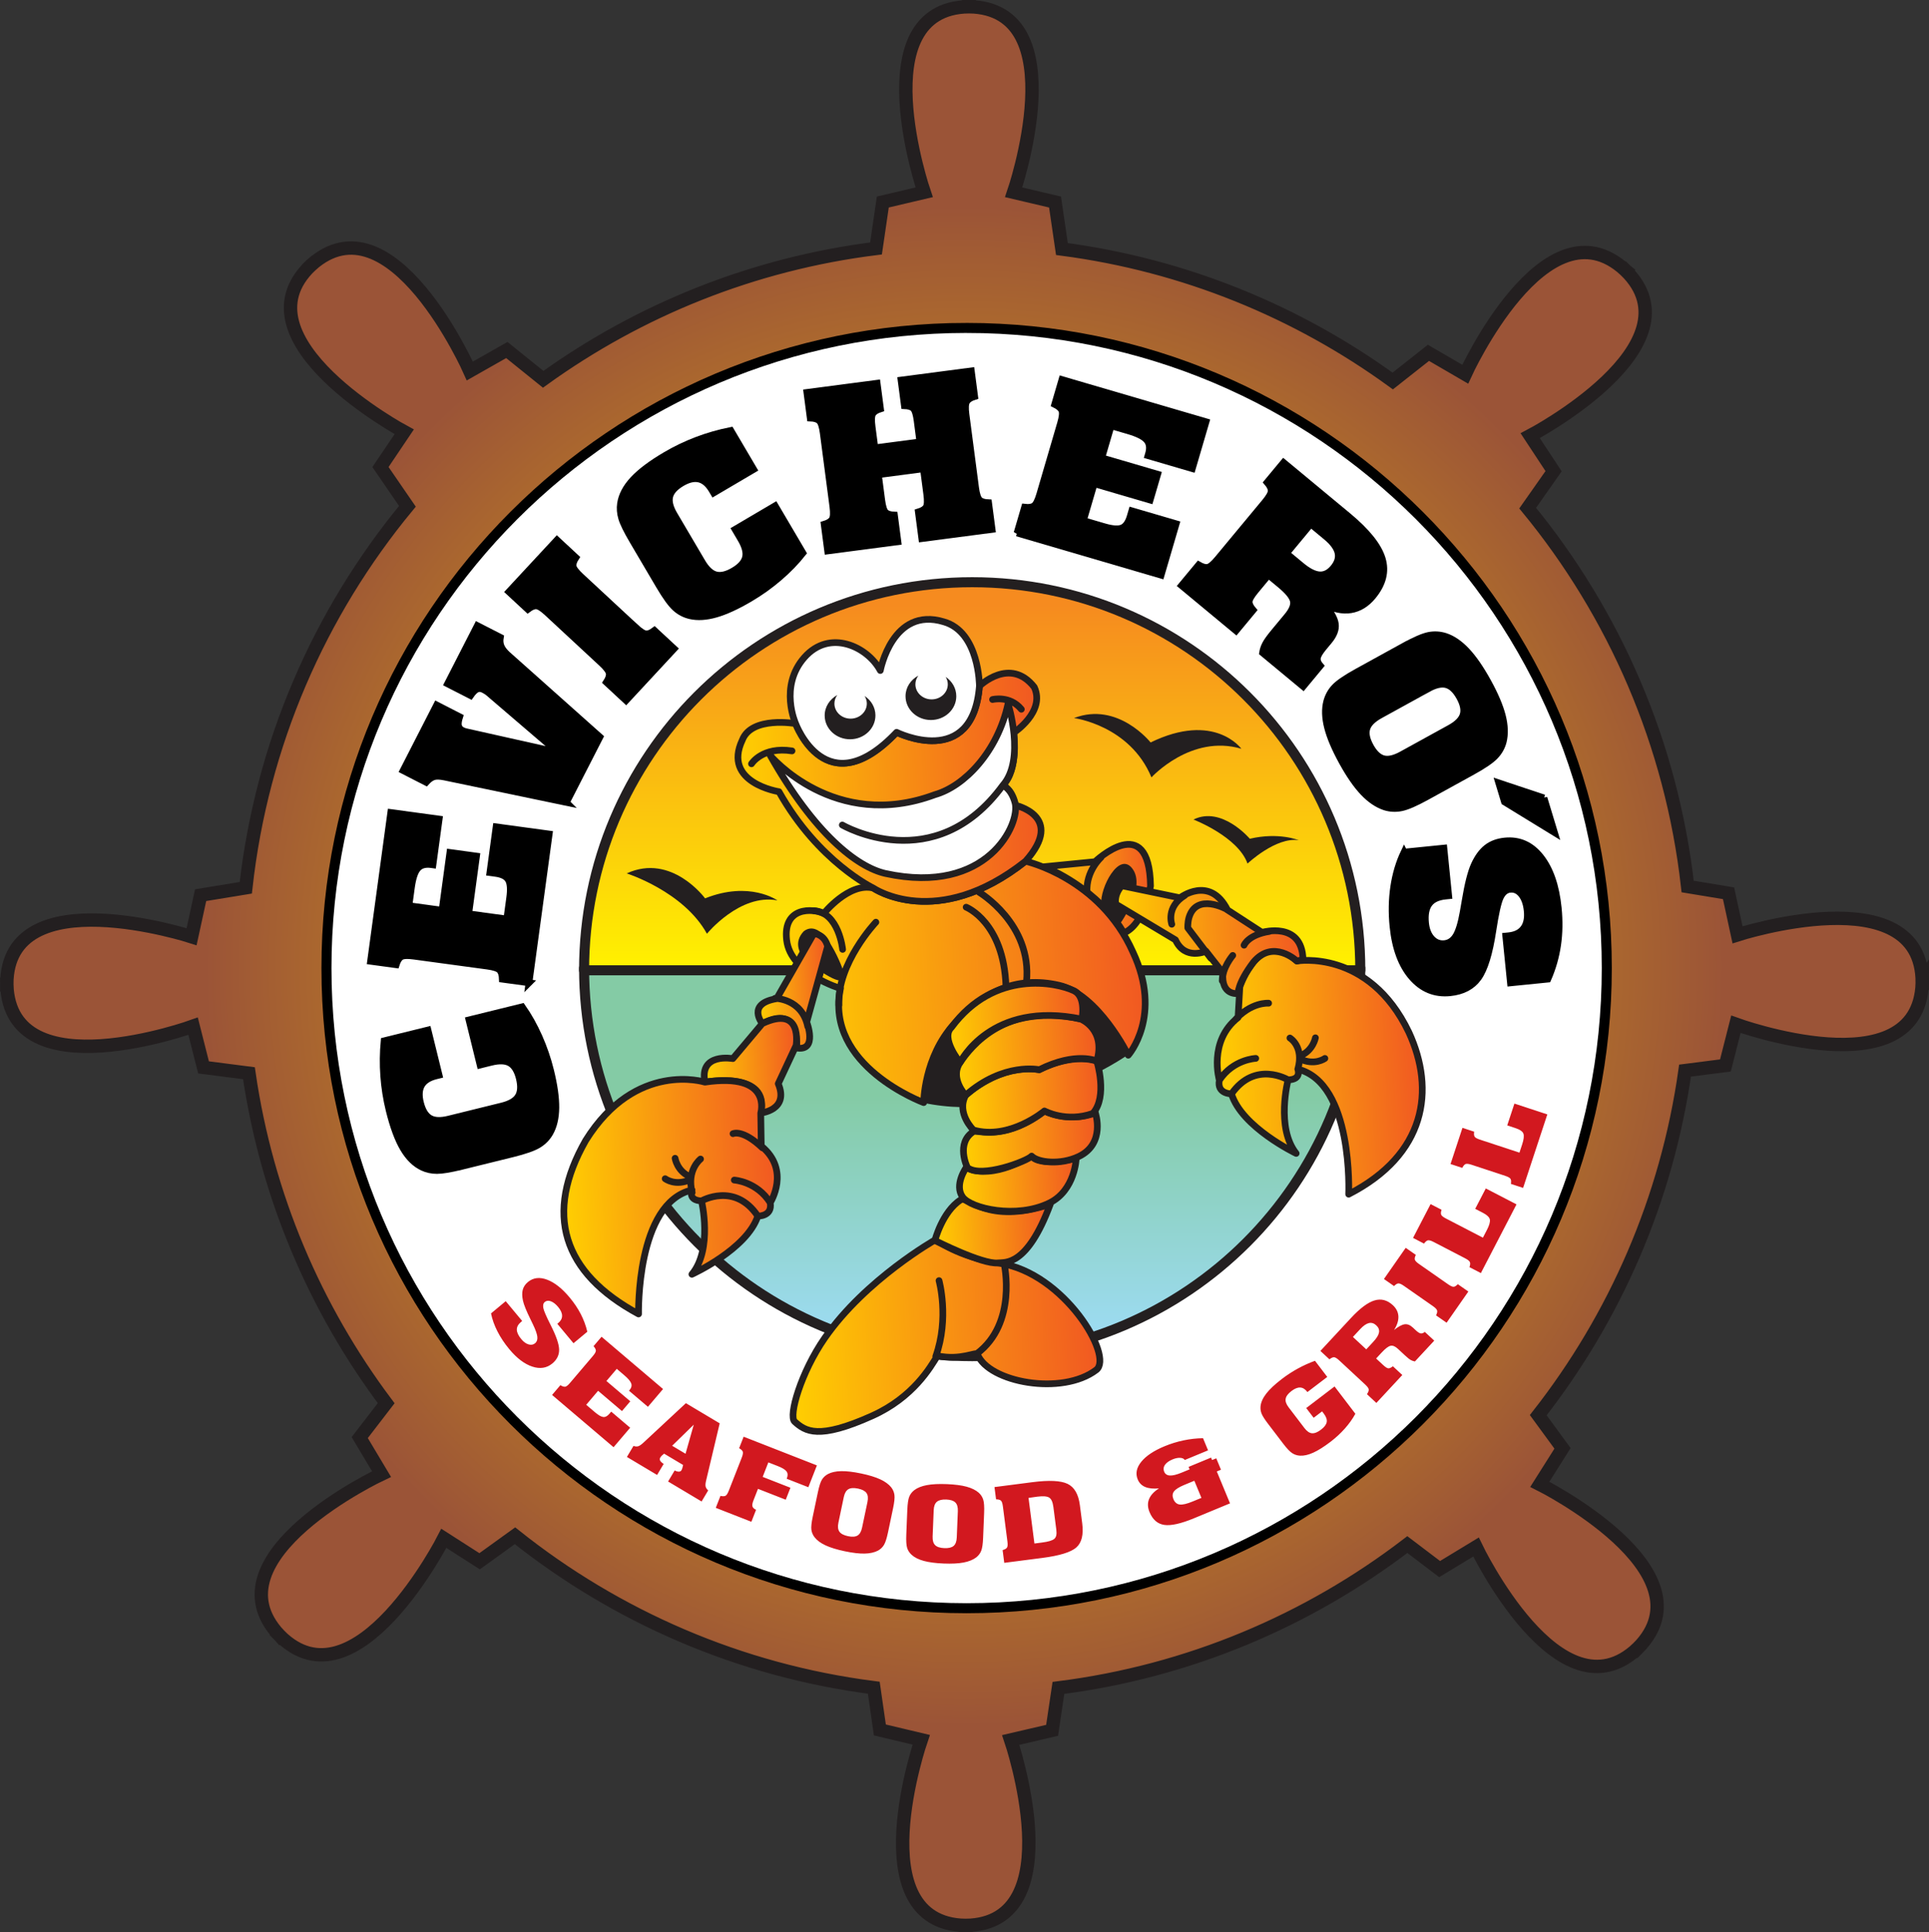 <svg xmlns="http://www.w3.org/2000/svg" xmlns:xlink="http://www.w3.org/1999/xlink" width="399.313" height="400.008"><rect width="100%" height="100%" fill="#333333" stroke="none"/><defs><radialGradient fx="0" fy="0" cx="0" cy="0" r="1" gradientUnits="userSpaceOnUse" gradientTransform="matrix(258.85 0 0 -258.85 393.44 302.54)" spreadMethod="pad" id="a"><stop offset="0" stop-color="#ffcf01"/><stop offset=".797" stop-color="#9b5437"/><stop offset=".797" stop-color="#9b5437"/><stop offset="1" stop-color="#9b5437"/></radialGradient><linearGradient x2="1" gradientUnits="userSpaceOnUse" gradientTransform="matrix(0 104.8 104.8 0 395.51 197.21)" id="b"><stop offset="0" stop-color="#9fddf9"/><stop offset=".67" stop-color="#84cba5"/><stop offset="1" stop-color="#84cba5"/></linearGradient><linearGradient x2="1" gradientUnits="userSpaceOnUse" gradientTransform="matrix(0 104.8 104.8 0 395.51 301.41)" id="c"><stop offset="0" stop-color="#fff200"/><stop offset=".94" stop-color="#f68b1f"/><stop offset="1" stop-color="#f68b1f"/></linearGradient><linearGradient x2="1" gradientUnits="userSpaceOnUse" gradientTransform="matrix(95.7 5.14 5.14 -95.7 346.13 295.59)" id="d"><stop offset="0" stop-color="#ffcf01"/><stop offset="1" stop-color="#f15822"/></linearGradient><linearGradient x2="1" gradientUnits="userSpaceOnUse" gradientTransform="matrix(81.32 4.37 4.37 -81.32 332.86 347.54)" id="e"><stop offset="0" stop-color="#ffcf01"/><stop offset="1" stop-color="#f15822"/></linearGradient><linearGradient x2="1" gradientUnits="userSpaceOnUse" gradientTransform="matrix(19.72 1.06 1.06 -19.72 337.39 295.12)" id="f"><stop offset="0" stop-color="#ffcf01"/><stop offset="1" stop-color="#f15822"/></linearGradient><linearGradient x2="1" gradientUnits="userSpaceOnUse" gradientTransform="matrix(25.43 1.36 1.36 -25.43 323.05 274.67)" id="g"><stop offset="0" stop-color="#ffcf01"/><stop offset="1" stop-color="#f15822"/></linearGradient><linearGradient x2="1" gradientUnits="userSpaceOnUse" gradientTransform="matrix(58 3.1 3.1 -58 285.06 238.89)" id="h"><stop offset="0" stop-color="#ffcf01"/><stop offset="1" stop-color="#f15822"/></linearGradient><linearGradient x2="1" gradientUnits="userSpaceOnUse" gradientTransform="scale(55) rotate(3.07 -88.21 159.08)" id="i"><stop offset="0" stop-color="#ffcf01"/><stop offset="1" stop-color="#f15822"/></linearGradient><linearGradient x2="1" gradientUnits="userSpaceOnUse" gradientTransform="matrix(28.3 1.52 1.52 -28.3 415.4 322.28)" id="j"><stop offset="0" stop-color="#ffcf01"/><stop offset="1" stop-color="#f15822"/></linearGradient><linearGradient x2="1" gradientUnits="userSpaceOnUse" gradientTransform="matrix(49.67 2.67 2.67 -49.67 434.79 308.79)" id="k"><stop offset="0" stop-color="#ffcf01"/><stop offset="1" stop-color="#f15822"/></linearGradient><linearGradient x2="1" gradientUnits="userSpaceOnUse" gradientTransform="matrix(83.43 4.48 4.48 -83.43 346.03 201.5)" id="l"><stop offset="0" stop-color="#ffcf01"/><stop offset="1" stop-color="#f15822"/></linearGradient><linearGradient x2="1" gradientUnits="userSpaceOnUse" gradientTransform="matrix(31.6 1.7 1.7 -31.6 385.34 230.31)" id="m"><stop offset="0" stop-color="#ffcf01"/><stop offset="1" stop-color="#f15822"/></linearGradient><linearGradient x2="1" gradientUnits="userSpaceOnUse" gradientTransform="matrix(31.84 1.7 1.7 -31.84 392.07 242.94)" id="n"><stop offset="0" stop-color="#ffcf01"/><stop offset="1" stop-color="#f15822"/></linearGradient><linearGradient x2="1" gradientUnits="userSpaceOnUse" gradientTransform="matrix(36.43 1.96 1.96 -36.43 393.04 254.57)" id="o"><stop offset="0" stop-color="#ffcf01"/><stop offset="1" stop-color="#f15822"/></linearGradient><linearGradient x2="1" gradientUnits="userSpaceOnUse" gradientTransform="matrix(37.48 2 2 -37.48 392.84 266.55)" id="p"><stop offset="0" stop-color="#ffcf01"/><stop offset="1" stop-color="#f15822"/></linearGradient><linearGradient x2="1" gradientUnits="userSpaceOnUse" gradientTransform="matrix(38.74 2.08 2.08 -38.74 391.02 277.78)" id="q"><stop offset="0" stop-color="#ffcf01"/><stop offset="1" stop-color="#f15822"/></linearGradient><linearGradient x2="1" gradientUnits="userSpaceOnUse" gradientTransform="matrix(36.7 1.97 1.97 -36.7 388.81 286.5)" id="r"><stop offset="0" stop-color="#ffcf01"/><stop offset="1" stop-color="#f15822"/></linearGradient><radialGradient xlink:href="#a" id="s" gradientUnits="userSpaceOnUse" gradientTransform="matrix(158.75 0 0 -158.75 292.73 201.66)" spreadMethod="pad" cx="0" cy="0" fx="0" fy="0" r="1"/><linearGradient xlink:href="#b" id="t" gradientUnits="userSpaceOnUse" gradientTransform="matrix(0 64.27 64.27 0 294 137.06)" x2="1"/><linearGradient xlink:href="#c" id="u" gradientUnits="userSpaceOnUse" gradientTransform="matrix(0 64.27 64.27 0 294 200.96)" x2="1"/><linearGradient xlink:href="#d" id="v" gradientUnits="userSpaceOnUse" gradientTransform="matrix(58.7 3.15 3.15 -58.7 263.71 197.4)" x2="1"/><linearGradient xlink:href="#e" id="w" gradientUnits="userSpaceOnUse" gradientTransform="matrix(49.88 2.68 2.68 -49.88 255.57 229.25)" x2="1"/><linearGradient xlink:href="#f" id="x" gradientUnits="userSpaceOnUse" gradientTransform="matrix(12.1 .65 .65 -12.1 258.35 197.1)" x2="1"/><linearGradient xlink:href="#g" id="y" gradientUnits="userSpaceOnUse" gradientTransform="matrix(15.6 .84 .84 -15.6 249.56 184.56)" x2="1"/><linearGradient xlink:href="#h" id="z" gradientUnits="userSpaceOnUse" gradientTransform="matrix(35.58 1.9 1.9 -35.58 226.26 162.62)" x2="1"/><linearGradient xlink:href="#i" id="A" gradientUnits="userSpaceOnUse" gradientTransform="matrix(33.67 1.8 1.8 -33.67 334.69 183.25)" x2="1"/><linearGradient xlink:href="#j" id="B" gradientUnits="userSpaceOnUse" gradientTransform="matrix(17.36 .93 .93 -17.36 306.2 213.76)" x2="1"/><linearGradient xlink:href="#k" id="C" gradientUnits="userSpaceOnUse" gradientTransform="matrix(30.46 1.63 1.63 -30.46 318.09 205.49)" x2="1"/><linearGradient xlink:href="#l" id="D" gradientUnits="userSpaceOnUse" gradientTransform="matrix(51.17 2.75 2.75 -51.17 263.66 139.69)" x2="1"/><linearGradient xlink:href="#m" id="E" gradientUnits="userSpaceOnUse" gradientTransform="matrix(19.37 1.04 1.04 -19.37 287.76 157.36)" x2="1"/><linearGradient xlink:href="#n" id="F" gradientUnits="userSpaceOnUse" gradientTransform="matrix(19.53 1.05 1.05 -19.53 291.89 165.1)" x2="1"/><linearGradient xlink:href="#o" id="G" gradientUnits="userSpaceOnUse" gradientTransform="matrix(22.35 1.2 1.2 -22.35 292.48 172.24)" x2="1"/><linearGradient xlink:href="#p" id="H" gradientUnits="userSpaceOnUse" gradientTransform="matrix(23 1.23 1.23 -23 292.37 179.58)" x2="1"/><linearGradient xlink:href="#q" id="I" gradientUnits="userSpaceOnUse" gradientTransform="matrix(23.76 1.28 1.28 -23.76 291.25 186.47)" x2="1"/><linearGradient xlink:href="#r" id="J" gradientUnits="userSpaceOnUse" gradientTransform="matrix(22.5 1.2 1.2 -22.5 289.89 191.81)" x2="1"/></defs><path d="M293.46 360.546c-.018 0-.034.003-.05.003v-.008c-17.797-.32-7.36-30.734-7.36-30.734l-6.853-1.612-1.125-7.69c-20.405-2.547-39.217-10.213-55.118-21.67l-6.02 4.85-6.124-3.475s-13.012 29.407-26.286 17.545l-.004.006c-.013-.01-.02-.024-.034-.036-.012-.01-.027-.02-.038-.032l.004-.004c-12.84-12.327 15.49-27.546 15.49-27.546l-3.932-5.84 4.463-6.496c-14.518-17.56-24.132-39.317-26.765-63.18l-7.48-1.223-1.498-6.88s-30.586 9.923-30.604-7.878h-.007c0-.018.003-.032.003-.05l-.002-.05h.008c.618-17.788 30.853-6.837 30.853-6.837l1.727-6.825 7.52-.97c2.944-20.304 10.96-38.962 22.73-54.646l-4.382-5.696 3.612-6.042s-29.103-13.676-16.943-26.677l-.006-.004c.013-.013.025-.02.038-.032l.032-.04.005.005c12.616-12.556 27.188 16.108 27.188 16.108l5.927-3.797 5.857 4.224c16.742-13.346 37.123-22.316 59.418-25.17l1.01-6.993 6.85-1.628s-10.505-30.39 7.293-30.748v-.008c.017 0 .03.005.05.005.016 0 .032-.004.05-.004v.008c17.797.28 7.424 30.717 7.424 30.717l6.854 1.597 1.045 7.03c21.562 2.716 41.34 11.154 57.78 23.736l5.352-4.058 6.017 3.654s13.876-29.01 26.792-16.763l.005-.004c.013.013.02.025.033.037.01.012.027.02.038.033l-.004.004c12.47 12.702-16.297 27.08-16.297 27.08l3.76 5.95-4.02 5.496c12.686 16.193 21.298 35.73 24.312 57.064l6.683.854 1.737 6.825s30.22-10.99 30.862 6.797h.007c0 .018-.003.034-.002.05 0 .017.003.033.003.05h-.005c.006 17.798-30.593 7.918-30.593 7.918l-1.488 6.88-6.772 1.12c-2.65 23.642-12.157 45.212-26.495 62.666l4.293 6.11-3.87 5.882s28.485 14.92 15.776 27.383l.004.006c-.014.01-.025.02-.038.032-.012.012-.022.025-.034.036l-.006-.004c-13.147 12-26.467-17.268-26.467-17.268l-6.086 3.538-5.916-4.665c-15.794 11.477-34.49 19.2-54.785 21.86l-1.14 7.782-6.853 1.612s10.438 30.415-7.36 30.733v.007l-.048-.003" fill="url(#s)" transform="matrix(1.25 0 0 -1.25 -166.25 452.07)"/><path d="M397.926 203.42h-.008c.008-22.25-38.242-9.9-38.242-9.9l-1.86-8.6-8.463-1.398c-3.315-29.554-15.198-56.516-33.12-78.333l5.366-7.64-4.84-7.352s35.607-18.65 19.723-34.23l.005-.005c-.017-.014-.032-.025-.048-.04s-.027-.03-.043-.046l-.007.005c-16.433-14.998-33.084 21.586-33.084 21.586l-7.607-4.423-7.394 5.83c-19.744-14.344-43.115-24-68.482-27.322l-1.424-9.73-8.566-2.014s13.048-38.02-9.2-38.418v-.01c-.02 0-.04.005-.06.005-.022 0-.04-.004-.063-.004v.01c-22.245.397-9.198 38.416-9.198 38.416l-8.566 2.014-1.406 9.612c-25.507 3.185-49.023 12.768-68.898 27.09l-7.525-6.065-7.656 4.345s-16.264-36.757-32.855-21.93l-.005-.006c-.016.014-.027.03-.044.044-.015.014-.032.025-.047.04l.004.005c-16.05 15.41 19.36 34.432 19.36 34.432l-4.914 7.3 5.58 8.12c-18.147 21.95-30.164 49.146-33.456 78.974l-9.35 1.53-1.872 8.6s-38.234-12.404-38.256 9.847h-.01c0 .022.006.04.006.062.002.02-.002.042-.002.062h.01c.77 22.237 38.565 8.55 38.565 8.55l2.158 8.53 9.4 1.21c3.68 25.38 13.7 48.704 28.41 68.308l-5.476 7.12 4.515 7.555s-36.378 17.095-21.178 33.346l-.007.006c.016.016.032.026.047.04.013.016.025.033.04.05l.007-.007c15.77 15.695 33.986-20.136 33.986-20.136l7.407 4.747 7.322-5.28c20.927 16.683 46.402 27.895 74.273 31.462l1.26 8.742 8.563 2.034s-13.13 37.99 9.118 38.436v.01c.022 0 .04-.006.062-.006.02 0 .042.006.062.006v-.01c22.248-.35 9.282-38.396 9.282-38.396l8.567-1.995 1.308-8.785c26.954-3.398 51.677-13.943 72.225-29.672l6.69 5.073 7.523-4.568s17.345 36.263 33.492 20.952l.005.006c.016-.016.026-.03.042-.046.014-.015.032-.027.046-.042l-.004-.005c15.588-15.878-20.37-33.847-20.37-33.847l4.7-7.44-5.026-6.87c15.86-20.242 26.623-44.66 30.39-71.33l8.356-1.068 2.17-8.53s37.777 13.74 38.58-8.496h.008c0-.022-.004-.042-.003-.062 0-.02.005-.042.005-.062z" fill="none" stroke="#231f20" stroke-width="2.77"/><path d="M200.094 67.887c-73.188 0-132.516 59.328-132.516 132.516 0 73.188 59.328 132.518 132.516 132.518 73.188 0 132.517-59.33 132.517-132.517 0-73.188-59.328-132.516-132.516-132.516" fill="#fff"/><path d="M200.094 67.887c-73.188 0-132.516 59.328-132.516 132.516 0 73.188 59.328 132.518 132.516 132.518 73.188 0 132.517-59.33 132.517-132.517 0-73.188-59.328-132.516-132.516-132.516z" fill="none" stroke="#000" stroke-width="2.077"/><path d="M101.642 271.898l3.043-2.533 3.41 4.098-.24.2c-.59.49-.88 1.026-.868 1.604.013.578.32 1.23.926 1.957.472.567.97.928 1.498 1.085.528.155.98.077 1.358-.238.367-.306.52-.75.463-1.328-.058-.58-.36-1.434-.902-2.564-.12-.252-.294-.613-.524-1.084-.843-1.705-1.36-2.986-1.55-3.842-.19-.882-.207-1.628-.046-2.242.16-.614.518-1.15 1.072-1.613 1.092-.908 2.413-1.072 3.964-.49 1.552.58 3.116 1.817 4.69 3.71.925 1.11 1.688 2.25 2.29 3.418.603 1.167 1.053 2.385 1.35 3.652l-2.86 2.38-3.35-4.026.217-.18c.522-.434.78-.932.772-1.494-.007-.56-.277-1.16-.81-1.8-.498-.6-1-.992-1.504-1.18-.503-.19-.926-.143-1.267.14-.318.267-.418.69-.298 1.273s.617 1.735 1.49 3.456c1.15 2.258 1.742 3.955 1.777 5.09.032 1.134-.435 2.105-1.404 2.91-1.156.963-2.54 1.18-4.153.648-1.613-.53-3.2-1.733-4.762-3.61-.99-1.19-1.805-2.415-2.446-3.672-.642-1.257-1.086-2.5-1.332-3.728M114.28 288.777l1.723-2.027c.402.25.73.358.983.325.254-.035.59-.296 1.007-.788l4.737-5.574c.418-.49.623-.864.616-1.12-.008-.256-.167-.563-.48-.918l1.657-1.947 12.73 10.82-3.13 3.682-3.917-3.33.108-.128c.394-.464.512-.924.352-1.377-.16-.453-.643-1.024-1.45-1.71l-1.545-1.313-2.14 2.517 4.942 4.2-1.723 2.026-4.94-4.2-2.464 2.898 1.83 1.555c.703.598 1.27.923 1.697.972.428.05.856-.175 1.282-.676l.37-.436 3.918 3.332-3.432 4.037-12.73-10.823zM139.138 299.296l2.77 1.653 1.706-6.025-4.476 4.37zm-9.365 2.316l1.362-2.286c.36.127.68.15.964.073.28-.078.654-.334 1.118-.766l8.764-8.155 7 4.173-2.845 11.986c-.11.49-.13.868-.058 1.132.07.265.243.523.517.775l-1.362 2.285-6.935-4.136 1.362-2.284c.323.168.61.25.86.246.25-.003.43-.098.54-.282.03-.048.06-.11.09-.182.033-.074.063-.154.092-.243l.166-.674-3.936-2.346-.482.414c-.075.084-.136.154-.182.212-.046.057-.085.112-.116.166-.136.226-.147.444-.038.656.11.21.354.436.73.677l-1.362 2.285-6.25-3.728zM148.17 312.145l.97-2.476c.46.104.805.1 1.034-.015.23-.114.46-.472.696-1.072l2.667-6.81c.236-.6.308-1.02.218-1.262-.09-.238-.34-.475-.75-.71l.932-2.38 15.166 5.94-1.77 4.518-4.484-1.756.05-.136c.218-.555.188-1.017-.09-1.387-.28-.37-.875-.734-1.784-1.09l-1.974-.772-1.175 3 5.747 2.25-.97 2.477-5.747-2.252-.928 2.37c-.23.588-.302 1.016-.21 1.286.088.268.336.497.742.686l-.97 2.477-7.373-2.888zM174.67 309.908l-1.115 5.31c-.17.81-.1 1.435.212 1.87.312.433.906.74 1.78.925.855.18 1.51.135 1.964-.134.455-.27.77-.814.942-1.634l1.115-5.308c.17-.815.103-1.436-.205-1.865-.31-.43-.89-.734-1.744-.913-.875-.185-1.542-.14-2.002.13-.46.273-.776.812-.945 1.618m-5.363-1c.263-1.253.543-2.122.84-2.605.3-.482.71-.866 1.24-1.152.716-.378 1.63-.58 2.745-.6 1.114-.02 2.495.142 4.142.488 1.627.342 2.94.743 3.935 1.204.997.46 1.756 1.015 2.28 1.663.366.474.587 1 .663 1.578.075.578-.017 1.478-.273 2.698l-1.064 5.065c-.258 1.227-.537 2.09-.838 2.585-.3.496-.715.887-1.242 1.173-.74.382-1.657.585-2.756.61-1.1.023-2.46-.136-4.088-.477-1.647-.347-2.977-.754-3.99-1.22-1.01-.47-1.766-1.023-2.27-1.667-.366-.474-.59-.99-.67-1.55-.078-.557.015-1.467.28-2.727l1.065-5.065zM193.28 312.638l-.22 5.42c-.034.83.14 1.434.52 1.81.38.376 1.015.58 1.908.618.872.035 1.51-.117 1.914-.457.404-.343.622-.93.657-1.77l.22-5.42c.032-.83-.14-1.43-.513-1.803-.375-.372-1-.576-1.87-.612-.893-.036-1.545.12-1.954.462-.41.344-.63.928-.664 1.75m-5.457-.095c.053-1.28.185-2.184.4-2.71.213-.524.556-.97 1.03-1.34.643-.494 1.512-.844 2.607-1.048 1.095-.206 2.483-.274 4.165-.206 1.662.068 3.022.246 4.08.535 1.06.29 1.902.71 2.524 1.262.44.406.746.888.916 1.447.17.557.228 1.46.178 2.705l-.21 5.17c-.05 1.254-.183 2.15-.397 2.69-.214.538-.558.992-1.03 1.36-.665.5-1.538.853-2.617 1.06-1.08.205-2.45.273-4.112.207-1.68-.068-3.06-.25-4.135-.542-1.074-.294-1.912-.716-2.514-1.267-.443-.407-.75-.878-.92-1.416-.17-.538-.228-1.45-.177-2.737l.21-5.17zM214.13 319.53l1.59-.207c1.29-.165 2.13-.417 2.528-.755.397-.338.536-.956.42-1.856l-.61-4.73c-.135-1.045-.43-1.7-.89-1.97s-1.256-.33-2.39-.185l-.31.04-1.558.223 1.22 9.44zm1.58 2.99l-7.822 1.01-.34-2.638c.455-.128.754-.297.9-.51.146-.21.177-.635.095-1.274l-.937-7.254c-.082-.64-.22-1.042-.415-1.21-.194-.167-.527-.255-1-.263l-.327-2.534 7.822-1.01c3.483-.45 5.923-.333 7.32.348 1.4.683 2.243 2.147 2.532 4.394l.485 3.75c.306 2.364-.102 4.037-1.22 5.02-1.122.983-3.485 1.707-7.092 2.172M248.7 310.08l-1.467-3.542-2.06.852c-1.104.457-1.823.91-2.154 1.36-.333.447-.37.98-.113 1.602.273.66.706 1.027 1.3 1.103.595.078 1.502-.137 2.72-.642l1.772-.733zm5.92 1.137l-7.433 3.077c-2.727 1.128-4.784 1.59-6.173 1.386-1.39-.205-2.41-1.09-3.058-2.66-.394-.954-.43-1.84-.106-2.66.324-.82 1.01-1.568 2.058-2.242-1.17.11-2.118.012-2.847-.294-.727-.306-1.242-.824-1.544-1.554-.503-1.216-.26-2.435.73-3.658.988-1.223 2.6-2.298 4.838-3.224 1.258-.52 2.56-.922 3.905-1.206 1.343-.283 2.692-.434 4.045-.454l1.04 2.516-4.823 1.996c-.17-.274-.49-.423-.954-.45-.466-.023-.986.084-1.562.322-.75.31-1.278.69-1.59 1.136-.31.447-.36.916-.158 1.41.207.498.604.764 1.19.795.587.03 1.412-.175 2.48-.616l1.597-.66-.21-.51 4.65-1.926.21.51.866-.358.978 2.362-.864.358 2.735 6.605zM262.48 294.735c-.69-.91-1.133-1.604-1.324-2.087-.19-.48-.265-.968-.223-1.462.072-.865.468-1.76 1.185-2.687.72-.927 1.817-1.954 3.298-3.08 1.033-.788 2.116-1.492 3.25-2.112 1.135-.62 2.315-1.154 3.542-1.602l2.544 3.34-4.116 3.136-.05-.067c-.428-.56-.91-.855-1.445-.878-.532-.025-1.13.216-1.79.72-.712.54-1.116 1.075-1.21 1.6-.097.527.105 1.117.605 1.773l3.287 4.314c.504.662 1.022 1.016 1.554 1.063.532.047 1.155-.2 1.865-.742.696-.53 1.09-1.054 1.184-1.573.093-.52-.114-1.113-.622-1.78l-.334-.438-1.748 1.33-1.537-2.015 5.865-4.47 4.307 5.654c-.578 1.06-1.307 2.082-2.187 3.07-.88.99-1.878 1.91-2.993 2.76-1.34 1.02-2.516 1.76-3.53 2.22-1.016.458-1.93.668-2.746.627-.604-.036-1.15-.215-1.635-.536-.487-.322-1.106-.976-1.858-1.963l-3.136-4.115zM282.825 279.336l1.463-1.576c.687-.738 1.078-1.38 1.174-1.92.097-.542-.09-1.03-.563-1.47-.478-.443-.99-.6-1.53-.475-.544.127-1.145.544-1.803 1.252l-1.506 1.622 2.765 2.566zm3.502 3.253c.482.447.847.673 1.095.676.247.002.552-.14.913-.428l1.95 1.81-5.368 5.78-1.948-1.81c.266-.39.39-.713.366-.968-.023-.255-.27-.603-.743-1.04l-5.36-4.98c-.47-.438-.836-.66-1.092-.663-.255-.004-.568.142-.937.437l-1.873-1.74 6.343-6.83c1.86-2 3.48-3.21 4.858-3.624 1.378-.415 2.65-.082 3.81.997.716.665 1.094 1.434 1.134 2.308.04.873-.262 1.813-.904 2.82.898-.712 1.63-1.108 2.193-1.187.565-.078 1.126.142 1.685.66l.624.58c.432.402.776.62 1.033.652.258.033.537-.072.84-.316l1.95 1.81-4 4.306c-.29-.044-.576-.14-.854-.294-.28-.152-.67-.463-1.172-.93l-1.485-1.378c-.573-.533-1.087-.745-1.544-.636-.456.108-1.062.57-1.818 1.385l-1.157 1.245 1.462 1.357zM299.76 265.863c.54.377.932.55 1.178.518.245-.03.525-.21.837-.536l2.182 1.522-4.504 6.455-2.182-1.52c.206-.416.28-.747.22-.997-.056-.25-.35-.56-.878-.927l-6-4.186c-.528-.37-.92-.537-1.174-.505-.254.03-.54.215-.86.55l-2.095-1.463 4.503-6.455 2.097 1.462c-.2.406-.27.73-.21.974.057.243.354.552.888.923l6 4.186zM313.925 249.323l-7.377 14.224-2.36-1.225c.152-.447.185-.79.094-1.03-.09-.24-.42-.508-.993-.804l-6.495-3.37c-.572-.296-.982-.412-1.23-.347-.247.065-.51.29-.787.672l-2.27-1.177 3.633-7 2.27 1.176c-.145.43-.173.763-.087 1.002.088.237.42.507.998.806l7.648 3.966.825-1.59c.49-.94.694-1.654.618-2.138-.075-.485-.57-.965-1.488-1.44l-1.55-.803 2.19-4.22 6.364 3.3zM320.303 230.7l-5.013 15.218-2.526-.833c.08-.466.056-.81-.07-1.03-.128-.225-.498-.436-1.11-.638l-6.948-2.29c-.61-.2-1.035-.25-1.27-.146-.233.104-.457.367-.67.79l-2.428-.8 2.468-7.49 2.428.8c-.074.445-.05.78.075 1 .123.222.494.434 1.113.638l8.18 2.694.562-1.702c.332-1.006.42-1.743.268-2.21-.153-.465-.72-.86-1.7-1.182l-1.658-.547 1.488-4.514 6.81 2.243z" fill="#d2181f"/><path d="M95.553 241.46c-2.323.572-4.022.856-5.098.853-1.076-.003-2.06-.213-2.955-.63-1.568-.728-2.91-2.04-4.027-3.935-1.116-1.894-2.088-4.52-2.917-7.88-.578-2.347-.954-4.722-1.13-7.128-.175-2.406-.146-4.832.087-7.278l9.08-2.238 2.303 9.346-.633.156c-1.464.36-2.46 1-2.988 1.916-.528.918-.607 2.126-.237 3.628.398 1.613 1.05 2.687 1.958 3.22.908.532 2.2.592 3.874.18l11.022-2.717c1.69-.416 2.812-1.072 3.368-1.965.556-.894.635-2.147.237-3.762-.388-1.576-1.032-2.627-1.93-3.15-.9-.527-2.2-.58-3.903-.16l-2.28.562-2.304-9.347 11.02-2.715c1.313 1.867 2.472 3.935 3.48 6.205 1.007 2.27 1.807 4.606 2.4 7.008.748 3.04 1.11 5.604 1.088 7.69-.023 2.086-.43 3.824-1.223 5.214-.584 1.02-1.39 1.84-2.417 2.462-1.026.622-2.813 1.246-5.36 1.874l-10.515 2.592z"/><path d="M95.553 241.46c-2.323.572-4.022.856-5.098.853-1.076-.003-2.06-.213-2.955-.63-1.568-.728-2.91-2.04-4.027-3.935-1.116-1.894-2.088-4.52-2.917-7.88-.578-2.347-.954-4.722-1.13-7.128-.175-2.406-.146-4.832.087-7.278l9.08-2.238 2.303 9.346-.633.156c-1.464.36-2.46 1-2.988 1.916-.528.918-.607 2.126-.237 3.628.398 1.613 1.05 2.687 1.958 3.22.908.532 2.2.592 3.874.18l11.022-2.717c1.69-.416 2.812-1.072 3.368-1.965.556-.894.635-2.147.237-3.762-.388-1.576-1.032-2.627-1.93-3.15-.9-.527-2.2-.58-3.903-.16l-2.28.562-2.304-9.347 11.02-2.715c1.313 1.867 2.472 3.935 3.48 6.205 1.007 2.27 1.807 4.606 2.4 7.008.748 3.04 1.11 5.604 1.088 7.69-.023 2.086-.43 3.824-1.223 5.214-.584 1.02-1.39 1.84-2.417 2.462-1.026.622-2.813 1.246-5.36 1.874l-10.515 2.592z" fill="none" stroke="#000" stroke-width="1.385"/><path d="M109.502 203.455l-5.516-.75c-.026-.882-.217-1.507-.568-1.877-.352-.37-1.196-.646-2.533-.827l-15.17-2.06c-1.335-.183-2.222-.142-2.66.12-.437.263-.787.815-1.048 1.658l-5.3-.72 4.186-30.8 10.02 1.362-1.29 9.48-.344-.046c-1.265-.17-2.2.092-2.808.79-.607.698-1.043 2.023-1.308 3.976l-.508 3.735 6.852.932 1.625-11.952 5.515.75-1.624 11.952 7.886 1.07.602-4.423c.232-1.705.144-2.92-.26-3.65-.407-.727-1.292-1.184-2.657-1.37l-1.185-.16 1.29-9.48 10.988 1.492-4.186 30.8z"/><path d="M109.502 203.455l-5.516-.75c-.026-.882-.217-1.507-.568-1.877-.352-.37-1.196-.646-2.533-.827l-15.17-2.06c-1.335-.183-2.222-.142-2.66.12-.437.263-.787.815-1.048 1.658l-5.3-.72 4.186-30.8 10.02 1.362-1.29 9.48-.344-.046c-1.265-.17-2.2.092-2.808.79-.607.698-1.043 2.023-1.308 3.976l-.508 3.735 6.852.932 1.625-11.952 5.515.75-1.624 11.952 7.886 1.07.602-4.423c.232-1.705.144-2.92-.26-3.65-.407-.727-1.292-1.184-2.657-1.37l-1.185-.16 1.29-9.48 10.988 1.492-4.186 30.8z" fill="none" stroke="#000" stroke-width="1.385"/><path d="M117.252 166.117l-25.19-5.247c-1-.21-1.76-.23-2.28-.06-.517.17-1.043.552-1.575 1.147l-4.762-2.438 6.953-13.575 4.76 2.438c-.253.782-.336 1.392-.25 1.826.086.435.355.767.807 1 .168.086.333.153.494.203.16.05.34.093.533.127l18.76 4.202-14.363-12.31c-.125-.106-.266-.21-.425-.315-.16-.103-.367-.22-.626-.352-.49-.252-.938-.286-1.342-.1-.404.183-.85.628-1.342 1.332l-4.76-2.44 6.17-12.05 4.763 2.438c-.12.678-.068 1.29.156 1.84s.65 1.114 1.28 1.698l19.175 17.085-6.938 13.55z"/><path d="M117.252 166.117l-25.19-5.247c-1-.21-1.76-.23-2.28-.06-.517.17-1.043.552-1.575 1.147l-4.762-2.438 6.953-13.575 4.76 2.438c-.253.782-.336 1.392-.25 1.826.086.435.355.767.807 1 .168.086.333.153.494.203.16.05.34.093.533.127l18.76 4.202-14.363-12.31c-.125-.106-.266-.21-.425-.315-.16-.103-.367-.22-.626-.352-.49-.252-.938-.286-1.342-.1-.404.183-.85.628-1.342 1.332l-4.76-2.44 6.17-12.05 4.763 2.438c-.12.678-.068 1.29.156 1.84s.65 1.114 1.28 1.698l19.175 17.085-6.938 13.55z" fill="none" stroke="#000" stroke-width="1.385"/><path d="M131.476 129.765c1.01.937 1.76 1.423 2.252 1.457.492.035 1.074-.203 1.745-.713l4.08 3.786-9.96 10.732-4.08-3.787c.472-.722.67-1.335.595-1.84-.075-.505-.606-1.216-1.595-2.134l-11.22-10.413c-.99-.918-1.737-1.395-2.247-1.432-.51-.037-1.106.207-1.79.73l-3.922-3.638 9.962-10.732 3.92 3.64c-.46.708-.65 1.308-.574 1.8.077.494.615 1.204 1.613 2.13l11.22 10.415z"/><path d="M131.476 129.765c1.01.937 1.76 1.423 2.252 1.457.492.035 1.074-.203 1.745-.713l4.08 3.786-9.96 10.732-4.08-3.787c.472-.722.67-1.335.595-1.84-.075-.505-.606-1.216-1.595-2.134l-11.22-10.413c-.99-.918-1.737-1.395-2.247-1.432-.51-.037-1.106.207-1.79.73l-3.922-3.638 9.962-10.732 3.92 3.64c-.46.708-.65 1.308-.574 1.8.077.494.615 1.204 1.613 2.13l11.22 10.415z" fill="none" stroke="#000" stroke-width="1.385"/><path d="M130.962 111.922c-1.214-2.062-1.973-3.61-2.277-4.64-.305-1.032-.386-2.036-.243-3.012.25-1.71 1.12-3.372 2.618-4.985 1.495-1.612 3.734-3.296 6.716-5.052 2.08-1.225 4.25-2.266 6.506-3.122 2.254-.855 4.587-1.522 6.997-2l4.743 8.06-8.295 4.882-.332-.562c-.764-1.3-1.66-2.07-2.69-2.314-1.03-.243-2.21.027-3.544.81-1.433.844-2.274 1.777-2.524 2.8-.25 1.022.06 2.276.937 3.762l5.758 9.783c.882 1.5 1.83 2.39 2.847 2.665 1.015.277 2.24-.006 3.672-.85 1.4-.823 2.222-1.74 2.468-2.75.246-1.012-.076-2.274-.967-3.785l-1.19-2.024 8.295-4.884 5.758 9.782c-1.414 1.79-3.063 3.494-4.95 5.11-1.887 1.615-3.896 3.05-6.028 4.305-2.698 1.588-5.05 2.67-7.056 3.244-2.005.575-3.787.682-5.345.32-1.145-.267-2.162-.804-3.052-1.61-.888-.805-2-2.34-3.33-4.6l-5.493-9.332z"/><path d="M130.962 111.922c-1.214-2.062-1.973-3.61-2.277-4.64-.305-1.032-.386-2.036-.243-3.012.25-1.71 1.12-3.372 2.618-4.985 1.495-1.612 3.734-3.296 6.716-5.052 2.08-1.225 4.25-2.266 6.506-3.122 2.254-.855 4.587-1.522 6.997-2l4.743 8.06-8.295 4.882-.332-.562c-.764-1.3-1.66-2.07-2.69-2.314-1.03-.243-2.21.027-3.544.81-1.433.844-2.274 1.777-2.524 2.8-.25 1.022.06 2.276.937 3.762l5.758 9.783c.882 1.5 1.83 2.39 2.847 2.665 1.015.277 2.24-.006 3.672-.85 1.4-.823 2.222-1.74 2.468-2.75.246-1.012-.076-2.274-.967-3.785l-1.19-2.024 8.295-4.884 5.758 9.782c-1.414 1.79-3.063 3.494-4.95 5.11-1.887 1.615-3.896 3.05-6.028 4.305-2.698 1.588-5.05 2.67-7.056 3.244-2.005.575-3.787.682-5.345.32-1.145-.267-2.162-.804-3.052-1.61-.888-.805-2-2.34-3.33-4.6l-5.493-9.332z" fill="none" stroke="#000" stroke-width="1.385"/><path d="M182.523 103.51c.178 1.365.447 2.218.803 2.558.357.34.966.528 1.83.56l.722 5.52-14.546 1.908-.724-5.52c.843-.256 1.398-.603 1.66-1.04.267-.437.31-1.324.135-2.66l-1.99-15.18c-.174-1.336-.447-2.182-.815-2.535-.368-.353-.992-.545-1.873-.576l-.696-5.304 14.545-1.907.696 5.304c-.804.252-1.34.592-1.605 1.022-.266.428-.31 1.32-.132 2.67l.574 4.377 9.314-1.222-.573-4.376c-.18-1.367-.447-2.22-.803-2.56-.357-.34-.966-.528-1.828-.56l-.696-5.306 14.547-1.907.695 5.304c-.824.256-1.373.605-1.646 1.05-.274.446-.323 1.33-.15 2.652l1.99 15.18c.176 1.336.448 2.18.816 2.535.368.354.992.546 1.873.577l.725 5.52-14.547 1.906-.724-5.52c.823-.253 1.364-.59 1.62-1.012.258-.42.296-1.315.117-2.68l-.687-5.24-9.314 1.222.687 5.24z"/><path d="M182.523 103.51c.178 1.365.447 2.218.803 2.558.357.34.966.528 1.83.56l.722 5.52-14.546 1.908-.724-5.52c.843-.256 1.398-.603 1.66-1.04.267-.437.31-1.324.135-2.66l-1.99-15.18c-.174-1.336-.447-2.182-.815-2.535-.368-.353-.992-.545-1.873-.576l-.696-5.304 14.545-1.907.696 5.304c-.804.252-1.34.592-1.605 1.022-.266.428-.31 1.32-.132 2.67l.574 4.377 9.314-1.222-.573-4.376c-.18-1.367-.447-2.22-.803-2.56-.357-.34-.966-.528-1.828-.56l-.696-5.306 14.547-1.907.695 5.304c-.824.256-1.373.605-1.646 1.05-.274.446-.323 1.33-.15 2.652l1.99 15.18c.176 1.336.448 2.18.816 2.535.368.354.992.546 1.873.577l.725 5.52-14.547 1.906-.724-5.52c.823-.253 1.364-.59 1.62-1.012.258-.42.296-1.315.117-2.68l-.687-5.24-9.314 1.222.687 5.24z" fill="none" stroke="#000" stroke-width="1.385"/><path d="M210.527 110.34l1.565-5.344c.875.106 1.52.01 1.94-.28.418-.294.817-1.088 1.196-2.382l4.3-14.69c.38-1.295.473-2.178.28-2.65-.195-.473-.69-.9-1.483-1.285l1.503-5.135 29.83 8.735-2.842 9.705-9.183-2.69.097-.333c.36-1.224.24-2.19-.36-2.893-.6-.705-1.846-1.334-3.737-1.89l-3.618-1.057-1.943 6.635 11.575 3.39-1.565 5.343-11.575-3.388-2.236 7.638 4.286 1.255c1.65.483 2.867.578 3.646.286.782-.292 1.366-1.1 1.753-2.42l.336-1.15 9.183 2.69-3.117 10.643-29.83-8.734z"/><path d="M210.527 110.34l1.565-5.344c.875.106 1.52.01 1.94-.28.418-.294.817-1.088 1.196-2.382l4.3-14.69c.38-1.295.473-2.178.28-2.65-.195-.473-.69-.9-1.483-1.285l1.503-5.135 29.83 8.735-2.842 9.705-9.183-2.69.097-.333c.36-1.224.24-2.19-.36-2.893-.6-.705-1.846-1.334-3.737-1.89l-3.618-1.057-1.943 6.635 11.575 3.39-1.565 5.343-11.575-3.388-2.236 7.638 4.286 1.255c1.65.483 2.867.578 3.646.286.782-.292 1.366-1.1 1.753-2.42l.336-1.15 9.183 2.69-3.117 10.643-29.83-8.734z" fill="none" stroke="#000" stroke-width="1.385"/><path d="M266.306 114.55l3.08 2.555c1.442 1.197 2.693 1.83 3.754 1.9 1.06.07 2.02-.415 2.88-1.452.87-1.05 1.183-2.1.94-3.15-.247-1.052-1.06-2.152-2.445-3.3l-3.17-2.63-5.04 6.077zm-6.387 7.698c-.88 1.06-1.324 1.837-1.33 2.33-.01.493.27 1.067.832 1.722l-3.555 4.284-11.292-9.368 3.555-4.284c.762.444 1.393.615 1.894.51.5-.102 1.18-.673 2.04-1.71l9.776-11.782c.86-1.038 1.294-1.812 1.304-2.322.01-.51-.274-1.1-.85-1.767l3.414-4.115 13.345 11.07c3.91 3.246 6.27 6.192 7.076 8.838.805 2.646.15 5.247-1.97 7.803-1.307 1.573-2.815 2.497-4.525 2.773-1.712.275-3.55-.11-5.52-1.16 1.392 1.624 2.162 2.988 2.313 4.094.15 1.104-.283 2.27-1.3 3.497l-1.14 1.374c-.786.948-1.213 1.682-1.28 2.2-.066.52.14 1.053.615 1.6l-3.553 4.283-8.413-6.98c.085-.587.278-1.176.58-1.764.3-.59.907-1.436 1.824-2.54l2.708-3.264c1.046-1.263 1.464-2.334 1.253-3.214-.21-.882-1.11-1.983-2.703-3.303l-2.432-2.018-2.666 3.213z"/><path d="M266.306 114.55l3.08 2.555c1.442 1.197 2.693 1.83 3.754 1.9 1.06.07 2.02-.415 2.88-1.452.87-1.05 1.183-2.1.94-3.15-.247-1.052-1.06-2.152-2.445-3.3l-3.17-2.63-5.04 6.077zm-6.387 7.698c-.88 1.06-1.324 1.837-1.33 2.33-.01.493.27 1.067.832 1.722l-3.555 4.284-11.292-9.368 3.555-4.284c.762.444 1.393.615 1.894.51.5-.102 1.18-.673 2.04-1.71l9.776-11.782c.86-1.038 1.294-1.812 1.304-2.322.01-.51-.274-1.1-.85-1.767l3.414-4.115 13.345 11.07c3.91 3.246 6.27 6.192 7.076 8.838.805 2.646.15 5.247-1.97 7.803-1.307 1.573-2.815 2.497-4.525 2.773-1.712.275-3.55-.11-5.52-1.16 1.392 1.624 2.162 2.988 2.313 4.094.15 1.104-.283 2.27-1.3 3.497l-1.14 1.374c-.786.948-1.213 1.682-1.28 2.2-.066.52.14 1.053.615 1.6l-3.553 4.283-8.413-6.98c.085-.587.278-1.176.58-1.764.3-.59.907-1.436 1.824-2.54l2.708-3.264c1.046-1.263 1.464-2.334 1.253-3.214-.21-.882-1.11-1.983-2.703-3.303l-2.432-2.018-2.666 3.213z" fill="none" stroke="#000" stroke-width="1.385"/><path d="M295.636 142.576l-9.943 5.475c-1.524.84-2.44 1.764-2.745 2.77-.306 1.008-.06 2.24.743 3.695.785 1.423 1.678 2.272 2.682 2.546 1.004.276 2.274-.01 3.81-.856l9.943-5.475c1.524-.84 2.438-1.757 2.743-2.752.304-.996.065-2.204-.718-3.627-.803-1.455-1.71-2.323-2.725-2.603-1.015-.28-2.277-.002-3.79.83m-5.123-8.764c2.35-1.294 4.1-2.054 5.25-2.28 1.15-.224 2.286-.16 3.407.194 1.51.49 2.983 1.495 4.414 3.013 1.43 1.517 2.903 3.648 4.414 6.39 1.49 2.71 2.492 5.06 3.002 7.053.51 1.992.57 3.78.183 5.36-.3 1.137-.87 2.14-1.707 3.01-.837.868-2.398 1.932-4.684 3.19l-9.487 5.224c-2.298 1.266-4.035 2.02-5.21 2.258-1.177.24-2.325.182-3.447-.172-1.542-.518-3.023-1.524-4.44-3.016-1.418-1.49-2.873-3.593-4.365-6.3-1.51-2.744-2.524-5.127-3.04-7.148-.518-2.022-.574-3.806-.17-5.353.303-1.137.853-2.13 1.652-2.978.8-.85 2.38-1.923 4.74-3.224l9.487-5.223z"/><path d="M295.636 142.576l-9.943 5.475c-1.524.84-2.44 1.764-2.745 2.77-.306 1.008-.06 2.24.743 3.695.785 1.423 1.678 2.272 2.682 2.546 1.004.276 2.274-.01 3.81-.856l9.943-5.475c1.524-.84 2.438-1.757 2.743-2.752.304-.996.065-2.204-.718-3.627-.803-1.455-1.71-2.323-2.725-2.603-1.015-.28-2.277-.002-3.79.83zm-5.124-8.763c2.35-1.294 4.1-2.054 5.25-2.28 1.15-.224 2.286-.16 3.407.194 1.51.49 2.983 1.495 4.414 3.013 1.43 1.517 2.903 3.648 4.414 6.39 1.49 2.71 2.492 5.06 3.002 7.053.51 1.992.57 3.78.183 5.36-.3 1.137-.87 2.14-1.707 3.01-.837.868-2.398 1.932-4.684 3.19l-9.487 5.224c-2.298 1.266-4.035 2.02-5.21 2.258-1.177.24-2.325.182-3.447-.172-1.542-.518-3.023-1.524-4.44-3.016-1.418-1.49-2.873-3.593-4.365-6.3-1.51-2.744-2.524-5.127-3.04-7.148-.518-2.022-.574-3.806-.17-5.353.303-1.137.853-2.13 1.652-2.978.8-.85 2.38-1.923 4.74-3.224l9.487-5.223z" fill="none" stroke="#000" stroke-width="1.385"/><path d="M319.616 165.19l2.17 7.16-10.354-6.344-1.194-3.94 9.378 3.125z"/><path d="M319.616 165.19l2.17 7.16-10.354-6.344-1.194-3.94 9.378 3.125z" fill="none" stroke="#000" stroke-width="1.385"/><path d="M290.65 176.4l8.245-.83.992 9.867-.65.066c-1.6.16-2.734.697-3.4 1.61-.666.91-.91 2.242-.734 3.992.137 1.366.565 2.44 1.285 3.223.72.78 1.592 1.12 2.616 1.018.995-.1 1.787-.63 2.375-1.593.587-.963 1.085-2.602 1.494-4.915.093-.515.223-1.257.388-2.225.578-3.516 1.214-6.038 1.906-7.564.716-1.57 1.577-2.75 2.584-3.54 1.005-.79 2.258-1.26 3.758-1.41 2.956-.3 5.424.798 7.4 3.29 1.978 2.492 3.197 6.017 3.655 10.575.268 2.673.227 5.226-.126 7.662-.353 2.434-1.027 4.79-2.022 7.066l-7.745.78-.976-9.694.585-.06c1.413-.142 2.447-.654 3.1-1.536.656-.882.905-2.092.75-3.63-.144-1.443-.538-2.57-1.18-3.38-.643-.808-1.425-1.167-2.348-1.074-.866.087-1.542.646-2.03 1.675-.485 1.03-1 3.33-1.544 6.902-.71 4.695-1.708 7.942-2.998 9.743-1.29 1.8-3.25 2.833-5.875 3.096-3.13.316-5.766-.765-7.91-3.24-2.142-2.476-3.44-5.973-3.895-10.492-.288-2.866-.236-5.605.157-8.218.392-2.614 1.106-5.003 2.14-7.166"/><path d="M290.65 176.4l8.245-.83.992 9.867-.65.066c-1.6.16-2.734.697-3.4 1.61-.666.91-.91 2.242-.734 3.992.137 1.366.565 2.44 1.285 3.223.72.78 1.592 1.12 2.616 1.018.995-.1 1.787-.63 2.375-1.593.587-.963 1.085-2.602 1.494-4.915.093-.515.223-1.257.388-2.225.578-3.516 1.214-6.038 1.906-7.564.716-1.57 1.577-2.75 2.584-3.54 1.005-.79 2.258-1.26 3.758-1.41 2.956-.3 5.424.798 7.4 3.29 1.978 2.492 3.197 6.017 3.655 10.575.268 2.673.227 5.226-.126 7.662-.353 2.434-1.027 4.79-2.022 7.066l-7.745.78-.976-9.694.585-.06c1.413-.142 2.447-.654 3.1-1.536.656-.882.905-2.092.75-3.63-.144-1.443-.538-2.57-1.18-3.38-.643-.808-1.425-1.167-2.348-1.074-.866.087-1.542.646-2.03 1.675-.485 1.03-1 3.33-1.544 6.902-.71 4.695-1.708 7.942-2.998 9.743-1.29 1.8-3.25 2.833-5.875 3.096-3.13.316-5.766-.765-7.91-3.24-2.142-2.476-3.44-5.973-3.895-10.492-.288-2.866-.236-5.605.157-8.218.392-2.614 1.106-5.003 2.14-7.166z" fill="none" stroke="#000" stroke-width="1.385"/><path d="M229.726 201.334c0-35.497 28.776-64.275 64.274-64.275 35.496 0 64.272 28.777 64.272 64.274H229.726z" fill="url(#t)" transform="matrix(1.25 0 0 -1.25 -166.25 452.07)"/><path d="M281.59 200.403c0 44.372-35.97 80.343-80.34 80.343-44.373 0-80.342-35.97-80.342-80.343" fill="none" stroke="#231f20" stroke-width="2.077" stroke-linecap="round" stroke-linejoin="round"/><path d="M229.726 200.963h128.547c0 35.5-28.777 64.273-64.274 64.273-35.498 0-64.274-28.774-64.274-64.273" fill="url(#u)" transform="matrix(1.25 0 0 -1.25 -166.25 452.07)"/><path d="M281.59 200.866c0-44.373-35.97-80.342-80.34-80.342-44.373 0-80.343 35.97-80.343 80.342H281.59z" fill="none" stroke="#231f20" stroke-width="2.077" stroke-linecap="round" stroke-linejoin="round"/><path d="M129.726 180.808s11.79 3.72 16.612 12.492c0 0 6.833-8.38 14.584-6.905 0 0-5.73-4.114-14.966-.42 0 0-6.92-9.447-16.23-5.167M222.326 148.65s11.56 1.483 16.03 12.28c0 0 8.206-9.007 18.612-5.924 0 0-5.545-7.74-18.79-1.306 0 0-6.758-8.55-15.852-5.05M247.055 169.657s9.214 3.544 11.188 9.117c0 0 5.904-5.574 10.605-4.83 0 0-4.09-1.725-10.13-.31 0 0-5.8-6.86-11.663-3.977" fill="#231f20"/><path d="M277.608 214.59c-4.05.974-8.19-4.228-8.19-4.228-1.8.886-6.797 1.18-6.147-4.397.65-5.577 8.918-8.01 8.918-8.01-2.68-12.84 13.78-18.9 13.78-18.9s.012 7.504 5.052 13.04c4.703 5.16 10.09 8.043 17.332 6.396 6.547-1.486 11.493-11.587 11.493-11.587s5.755 6.482.768 17.087c-5.5 12.33-17.782 15.038-17.782 15.038-14.733-11.662-25.222-4.44-25.222-4.44" fill="url(#v)" transform="matrix(1.25 0 0 -1.25 -166.25 452.07)"/><path d="M180.76 183.834s13.11 9.03 31.53-5.55c0 0 15.35 3.386 22.226 18.8 6.234 13.256-.96 21.357-.96 21.357s-6.182-12.626-14.366-14.483c-9.054-2.06-15.786 1.545-21.666 7.996-6.3 6.918-6.315 16.298-6.315 16.298s-20.574-7.575-17.225-23.624c0 0-10.335-3.04-11.146-10.01-.813-6.972 5.432-6.606 7.682-5.5 0 0 5.176-6.5 10.238-5.282M200 187.8s7.793 3.088 8.243 16.39M202.637 184.678s11.046 6.51 9.853 18.582" fill="none" stroke="#231f20" stroke-width="1.385" stroke-linecap="round" stroke-linejoin="round"/><path d="M295.198 248.032c-1.126-13.902-13.71-7.657-13.71-7.657-11.686-12.318-16.726 1.44-16.726 1.44s-7.27 1.296-8.83-2.717c-3.362-7.1 6.068-8.558 6.068-8.558 6.515-11.62 15.608-15.95 15.608-15.95s10.49-7.224 25.223 4.438c6.706 7.515-1.807 9.302-1.807 9.302-.324 2.602-1.95 3.262-1.95 3.262 2.667 2.576 1.776 8.7 1.776 8.7s5.33 3.467 3.426 7.572c-1.367 1.744-2.857 2.318-4.227 2.318-2.65 0-4.852-2.15-4.852-2.15" fill="url(#w)" transform="matrix(1.25 0 0 -1.25 -166.25 452.07)"/><path d="M164.703 149.8s6.3 17.2 20.905 1.8c0 0 15.732 7.808 17.14-9.57 0 0 6.332-6.184 11.347.21 2.38 5.132-4.284 9.465-4.284 9.465s1.114 7.655-2.22 10.875c0 0 2.033.825 2.44 4.077 0 0 10.64 2.235 2.26 11.628-18.42 14.578-31.53 5.55-31.53 5.55s-11.366-5.413-19.51-19.94c0 0-11.788-1.822-7.587-10.698 1.95-5.015 11.04-3.397 11.04-3.397M164.545 149.774c.102.015.158.026.158.026" fill="none" stroke="#231f20" stroke-width="1.385" stroke-linecap="round" stroke-linejoin="round"/><path d="M202.747 142.03c-1.407 17.377-17.14 9.57-17.14 9.57-14.604 15.398-20.904-1.8-20.904-1.8s-3.49-7.68 1.8-13.693c5.29-6.01 13.13-2.188 15.728 2.698 0 0 2.51-13.318 13.132-10.086 7.387 2.077 7.385 13.31 7.385 13.31" fill="#fff"/><path d="M202.747 142.03c-1.407 17.377-17.14 9.57-17.14 9.57-14.604 15.398-20.904-1.8-20.904-1.8s-3.49-7.68 1.8-13.693c5.29-6.01 13.13-2.188 15.728 2.698 0 0 2.51-13.318 13.132-10.086 7.387 2.077 7.385 13.31 7.385 13.31z" fill="none" stroke="#231f20" stroke-width="1.385" stroke-linecap="round" stroke-linejoin="round"/><path d="M190.977 228.264s.016-9.38 6.315-16.297c5.88-6.45 12.612-10.056 21.666-7.997 8.185 1.858 14.367 14.485 14.367 14.485s-20.528 14.515-42.348 9.81" fill="#231f20"/><path d="M174.428 196.535s-.762-7.673-5.954-8.01M181.315 190.905s-8.05 8.498-7.673 17.16" fill="none" stroke="#231f20" stroke-width="1.385" stroke-linecap="round" stroke-linejoin="round"/><path d="M174.69 201.302s-3.966-11.792-8.31-8.52c-2.18 2.328-.764 4.578-.098 5.505.66.93 7.592 5.906 7.89 4.374.206-1.062.52-1.358.52-1.358" fill="#231f20"/><path d="M261.617 196.266c-5.075-.833-2.375-4.125-2.375-4.125 6.414 3.36 5.69-4.042 5.69-4.042 3.537-.58 1.663 4.297 1.663 4.297l3.466 12.53c-.532 2.075-2.288 2.122-2.288 2.122l-6.155-10.78z" fill="url(#x)" transform="matrix(1.25 0 0 -1.25 -166.25 452.07)"/><path d="M171.326 195.913l-4.332 15.663s2.343 6.098-2.08 5.372c0 0 .906-9.254-7.11-5.055 0 0-3.377-4.114 2.967-5.156l7.696-13.475s2.195.058 2.86 2.65zM160.418 206.668s5.598-.01 6.8 5.86" fill="none" stroke="#231f20" stroke-width="1.385" stroke-linecap="round" stroke-linejoin="round"/><path d="M259.242 192.14l-4.88-5.802s-5.595 1.033-4.63-3.895c0 0 10.836 1.985 9.253-5.114 0 0 4.746.462 2.896 4.853l2.96 6.33s.773 4.47-2.546 4.47c-.774 0-1.77-.243-3.052-.842" fill="url(#y)" transform="matrix(1.25 0 0 -1.25 -166.25 452.07)"/><path d="M157.48 230.41s5.933-.58 3.622-6.068l3.696-7.913s1.474-8.496-6.995-4.536l-6.1 7.254s-6.994-1.29-5.786 4.87c0 0 13.544-2.482 11.564 6.39z" fill="none" stroke="#231f20" stroke-width="1.385" stroke-linecap="round" stroke-linejoin="round"/><path d="M230.003 172.798c-6.924-12.154-3.898-21.923 8.744-28.75 0 0-.428 18.423 8.858 20.535 0 0-.75-1.724 1.57-1.81 0 0 1.9-7.964-1.593-12.15 0 0 9.106 4.137 10.917 9.635 0 0 2.457-.08 2.054 2.213 0 0 3.43 5.376-1.486 9.39l-.083 5.47s2.02 6.77-9.252 5.113c0 0-1.436.46-3.66.46-4.048 0-10.706-1.522-16.07-10.105" fill="url(#z)" transform="matrix(1.25 0 0 -1.25 -166.25 452.07)"/><path d="M145.917 224.017s-14.275-4.567-24.663 12.056c-8.655 15.192-4.872 27.404 10.93 35.938 0 0-.535-23.03 11.072-25.67 0 0-.937 2.156 1.963 2.264 0 0 2.374 9.956-1.992 15.19 0 0 11.382-5.174 13.646-12.046 0 0 3.073.1 2.568-2.768 0 0 4.287-6.717-1.857-11.736l-.104-6.835s2.528-8.464-11.563-6.393zM152 244.293s4.664.278 7.442 4.687M145.22 248.605s6.887-3.967 11.654 3.144M145.016 239.935s-2.946 2.263-1.732 6.93M139.748 239.78s.403 2.607 3.008 3.783M137.694 244.01s2.105 1.64 5.27.156" fill="none" stroke="#231f20" stroke-width="1.385" stroke-linecap="round" stroke-linejoin="round"/><path d="M338.317 198.206l-.29-5.065c-4.996-3.91-3.098-10.384-3.098-10.384-.45-2.286 2.01-2.256 2.01-2.256 1.692-5.536 10.712-9.86 10.712-9.86-3.405 4.26-1.34 12.18-1.34 12.18 2.32.038 1.61 1.775 1.61 1.775 9.24-2.304 8.425-20.712 8.425-20.712 12.782 6.56 14.392 17.225 9.96 26.83-6.65 13.85-18.542 11.786-18.542 11.786-1.368 1.282-2.595 1.78-3.676 1.78-3.775 0-5.773-6.074-5.773-6.074" fill="url(#A)" transform="matrix(1.25 0 0 -1.25 -166.25 452.07)"/><path d="M268.456 198.946s14.866-2.58 23.177 14.733c5.54 12.005 3.53 25.338-12.45 33.537 0 0 1.018-23.01-10.532-25.892 0 0 .89 2.173-2.01 2.22 0 0-2.58 9.9 1.674 15.226 0 0-11.274-5.406-13.39-12.325 0 0-3.076.037-2.513-2.82 0 0-2.37-8.092 3.874-12.98l.362-6.332s4.133-12.57 11.81-5.367zM259.95 219.1s-4.665.174-7.538 4.525M266.64 223.545s-6.806-4.107-11.715 2.9M267.022 214.882s2.957 1.778 1.647 6.42M272.297 214.84s-.457 2.598-3.088 3.72M274.26 219.108s-2.138 1.596-5.273.048M262.614 207.676s-3.7-.328-7.166 3.716M151.737 234.685s1.948-.993 6.085 2.934" fill="none" stroke="#231f20" stroke-width="1.385" stroke-linecap="round" stroke-linejoin="round"/><path d="M314.34 218.943l-8.374-.822c9.675-4.25 13.14-10.988 13.14-10.988 3.475 1.494 4.426 7.816 4.426 7.816-.088 5.33-1.743 6.87-3.625 6.87-2.572 0-5.567-2.875-5.567-2.875" fill="url(#B)" transform="matrix(1.25 0 0 -1.25 -166.25 452.07)"/><path d="M216.207 179.42l10.467-1.03s11.23-10.773 11.49 4.995c0 0-1.187 7.902-5.53 9.77 0 0-4.334-8.423-16.427-13.736zM227.912 177.505s-3.153 2.81-2.89 7.17" fill="none" stroke="#231f20" stroke-width="1.385" stroke-linecap="round" stroke-linejoin="round"/><path d="M231.374 191.932s6.183-8.15 2.97-12.2c-2.758-3.476-6.677 4.1-6.38 7.474 0 0 3.26 4.15 3.41 4.726" fill="#231f20"/><path d="M317.784 211.92l9.874-5.917c1.59-3.467 5.057-1.88 5.057-1.88l2.81-3.59c-.353-3.853 2.523-3.417 2.523-3.417s-.176 1.598 2.527 5.185c3.252 3.917 7.19.2 7.19.2l1.02.242c-.16 6.444-6.792 4.5-6.792 4.5l-5.713 3.714c-2.933 5.828-7.872 2.01-7.872 2.01l-9.648 2.006c-1.406-1.665-.976-3.052-.976-3.052" fill="url(#C)" transform="matrix(1.25 0 0 -1.25 -166.25 452.07)"/><path d="M232.2 183.355l12.06 2.508s6.174-4.773 9.84 2.513l7.142 4.642s8.288-2.43 8.488 5.624l-1.274.304s-4.922-4.647-8.988.247c-3.378 4.484-3.158 6.482-3.158 6.482s-3.594.545-3.153-4.272l-3.513-4.488s-4.334 1.986-6.322-2.35l-12.342-7.395s-.537-1.734 1.22-3.815zM242.565 191.332s-1.27-3.533 2.69-5.966" fill="none" stroke="#231f20" stroke-width="1.385" stroke-linecap="round" stroke-linejoin="round"/><path d="M253.93 188.236s-6.264-3.517-7.813 1.737c-.293 1.067-.237 2.117-.237 2.117l4.778 6.29M257.527 195.673s.82-2.148 5.226-2.853M255.186 197.786s-2.2 2.57-2.175 5.26" fill="none" stroke="#231f20" stroke-width="1.385" stroke-linecap="round" stroke-linejoin="round"/><path d="M208.67 145.687s3.658 11.495-1.08 16.893c0 0 1.714.6 2.53 3.604 1.164 4.263-5.632 19.24-26.802 14.648-5.916-1.32-14.702-8.214-23.874-24.44 0 0 13.243 15.892 34.103 8.11 6.103-1.73 12.967-8.88 15.124-18.815" fill="#fff"/><path d="M208.67 145.687s3.658 11.495-1.08 16.893c0 0 1.714.6 2.53 3.604 1.164 4.263-5.632 19.24-26.802 14.648-5.916-1.32-14.702-8.214-23.874-24.44 0 0 13.243 15.892 34.103 8.11 6.103-1.73 12.967-8.88 15.124-18.815zM155.562 158.12s2.26-3.627 8.392-2.67M205.464 144.808s3.58-.894 5.957 2.017M174.362 170.792s19.07 11.133 33.228-8.212" fill="none" stroke="#231f20" stroke-width="1.385" stroke-linecap="round" stroke-linejoin="round"/><path d="M178.97 144.076c.286.456.464.976.47 1.54.015 1.73-1.477 3.14-3.33 3.156-1.852.017-3.365-1.37-3.382-3.095-.005-.67.22-1.288.6-1.8-1.57.864-2.63 2.452-2.614 4.282.025 2.722 2.395 4.91 5.295 4.885 2.9-.025 5.234-2.254 5.21-4.977-.016-1.66-.906-3.11-2.25-3.992M195.75 140.12c.28.457.453.98.45 1.545 0 1.727-1.504 3.122-3.36 3.118-1.85-.003-3.35-1.404-3.348-3.13.002-.672.233-1.288.618-1.795-1.58.848-2.657 2.426-2.66 4.256-.005 2.724 2.344 4.936 5.244 4.94 2.902.007 5.26-2.197 5.263-4.92.003-1.66-.873-3.118-2.207-4.015" fill="#231f20"/><path d="M269.567 140.04c-3.908-5.63-6.026-12.873-4.964-13.825 1.768-1.587 3.905-3.066 12.853.97 6.816 3.073 9.644 8.088 10.784 9.93 2.096-.444 3.808-.195 4.968.054.986.21 1.573.422 1.658.208 1.84-4.67 14.026-6.917 19.684-2.59 2.927 2.232-5.35 16.08-16.003 17.657-6.888 1.02-10.59 3.92-10.59 3.92s-11.605-6.536-18.39-16.324" fill="url(#D)" transform="matrix(1.25 0 0 -1.25 -166.25 452.07)"/><path d="M193.695 256.613s4.63 3.625 13.24 4.9c13.314 1.974 23.66 19.28 20.003 22.073-7.073 5.407-22.304 2.6-24.605-3.238-.232-.583-3.435 1.356-8.283.328-1.426 2.303-4.96 8.57-13.48 12.412-11.185 5.046-13.857 3.197-16.068 1.213-1.326-1.19 1.322-10.24 6.206-17.282 8.482-12.234 22.987-20.405 22.987-20.405zM207.878 261.695s2.762 12.245-5.67 18.542M194.384 265.11s2.168 7.714-.678 15.7" fill="none" stroke="#231f20" stroke-width="1.385" stroke-linecap="round" stroke-linejoin="round"/><path d="M292.092 162.946c-3.05-1.962-4.268-6.728-4.268-6.728s7.86-3.997 10.44-3.718c1.202.13 4.805-.643 8.666 9.724-6.297-2.066-9.94-1.144-12.105-.222-1.203.512-1.95 1.025-2.442 1.025-.108 0-.205-.025-.29-.08" fill="url(#E)" transform="matrix(1.25 0 0 -1.25 -166.25 452.07)"/><path d="M217.412 249.29c-4.825 12.958-9.33 11.993-10.832 12.154-3.226.35-13.05-4.647-13.05-4.647s1.52-5.957 5.335-8.41c1.472-.95 5.338 5.237 18.547.903z" fill="none" stroke="#231f20" stroke-width="1.385" stroke-linecap="round" stroke-linejoin="round"/><path d="M292.998 168.28s-2.03-2.864-.58-4.87c1.363-1.892 8.895-3.662 14.36-.983 4.288 2.098 4.445 7.392 4.445 7.392s-6.02-1.518-7.46.44c0 0-6.09-4.116-10.765-1.98" fill="url(#F)" transform="matrix(1.25 0 0 -1.25 -166.25 452.07)"/><path d="M199.998 241.72s-2.536 3.58-.725 6.088c1.704 2.364 11.118 4.577 17.952 1.23 5.357-2.625 5.554-9.24 5.554-9.24s-7.528 1.894-9.326-.552c0 0-7.615 5.143-13.456 2.473z" fill="none" stroke="#231f20" stroke-width="1.385" stroke-linecap="round" stroke-linejoin="round"/><path d="M295.287 174.226c-.424.042-.76.084-1 .084-3.122-1.92-1.08-6.017-1.08-6.017 2.275-1.843 9.973 1.095 10.63 1.9 1.04-1.067 4.75-1.512 7.79-.073 4.514 2.137 2.768 7.232 2.768 7.232-4.467-1.71-8.433.32-8.433.32-4.97-3.833-8.743-3.64-10.675-3.446" fill="url(#G)" transform="matrix(1.25 0 0 -1.25 -166.25 452.07)"/><path d="M226.743 230.38s2.184 6.37-3.46 9.04c-3.8 1.8-8.438 1.242-9.735-.09-.823 1.005-10.446 4.678-13.288 2.374 0 0-2.554-5.12 1.35-7.522 1.666 0 7.015 1.64 14.593-4.2 0 0 4.956 2.537 10.54.397z" fill="none" stroke="#231f20" stroke-width="1.385" stroke-linecap="round" stroke-linejoin="round"/><path d="M305.104 184.5c-6.648 1.045-12.188-4.23-12.188-4.23-1.594-2.962 1.29-5.753 1.29-5.753 5.986-1.715 11.756 3.154 11.756 3.154s3.612-1.977 8.017-.408c2.514 2.8.656 8.662.656 8.662-.873.272-1.772.38-2.653.38-3.586 0-6.88-1.804-6.88-1.804" fill="url(#H)" transform="matrix(1.25 0 0 -1.25 -166.25 452.07)"/><path d="M227.045 219.665s2.323 7.33-.82 10.827c-5.507 1.962-10.022-.51-10.022-.51s-7.214 6.086-14.696 3.943c0 0-3.606-3.49-1.613-7.19 0 0 6.926-6.597 15.236-5.29 0 0 6.39-3.5 11.915-1.78z" fill="none" stroke="#231f20" stroke-width="1.385" stroke-linecap="round" stroke-linejoin="round"/><path d="M291.994 185.69c-1.753-2.618.922-5.42.922-5.42 6.298 5.526 12.188 4.23 12.188 4.23 6.15 3.066 9.532 1.424 9.532 1.424 1.542 5.273-2.618 6.943-2.618 6.943-1.996.478-3.823.686-5.49.686-8.712 0-13.062-5.664-14.534-7.862" fill="url(#I)" transform="matrix(1.25 0 0 -1.25 -166.25 452.07)"/><path d="M223.773 210.986s5.2 2.088 3.272 8.68c0 0-4.228-2.053-11.914 1.778 0 0-7.363-1.62-15.235 5.29 0 0-3.344-3.504-1.152-6.778 2.19-3.273 9.49-12.695 25.03-8.97z" fill="none" stroke="#231f20" stroke-width="1.385" stroke-linecap="round" stroke-linejoin="round"/><path d="M290.56 191.504c-1.87-1.78 1.434-5.813 1.434-5.813s5.054 10.373 20.165 7.184c0 0 .784 3.69-1.304 4.7-1.142.553-3.484 1.236-6.34 1.237-4.268 0-9.684-1.527-13.956-7.306" fill="url(#J)" transform="matrix(1.25 0 0 -1.25 -166.25 452.07)"/><path d="M223.95 210.977s.98-4.612-1.63-5.874c-3.562-1.726-16.46-4.467-25.37 7.586-2.336 2.226 1.792 7.266 1.792 7.266s6.318-12.964 25.207-8.98z" fill="none" stroke="#231f20" stroke-width="1.385" stroke-linecap="round" stroke-linejoin="round"/></svg>